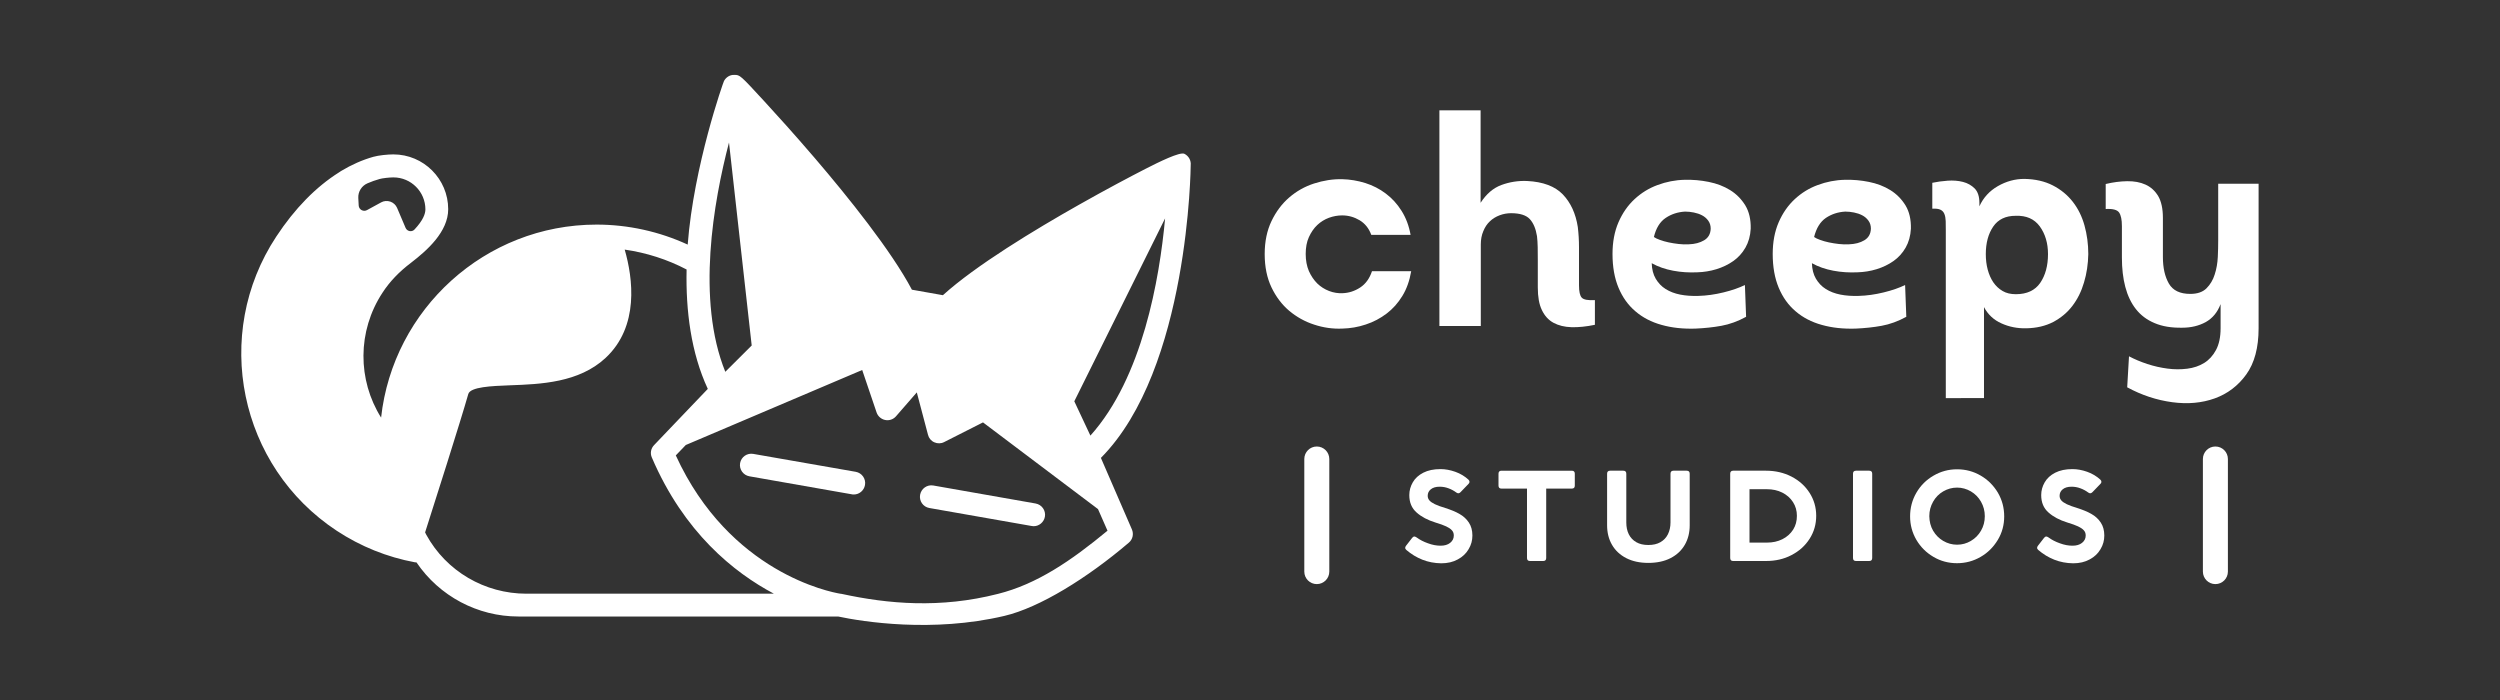 <?xml version="1.0" encoding="utf-8"?>
<!-- Generator: Adobe Illustrator 26.0.0, SVG Export Plug-In . SVG Version: 6.00 Build 0)  -->
<svg version="1.1" xmlns="http://www.w3.org/2000/svg" xmlns:xlink="http://www.w3.org/1999/xlink" x="0px" y="0px"
	 viewBox="0 0 250 70" style="enable-background:new 0 0 250 70;" xml:space="preserve">
<rect x="0" y="0" width="250" height="70" fill="#333333" stroke="none"/>
<style type="text/css">
	.st0{display:none;}
	.st1{fill:none;stroke:#000000;stroke-width:5;stroke-linecap:round;stroke-linejoin:round;stroke-miterlimit:10;}
	.st2{fill:#DF4949;}
	.st3{fill:#FFB94F;}
	.st4{fill:#3E3E3E;}
	.st5{fill:#FFFFFF;}
</style>
<g id="Capa_2" class="st0">
</g>
<g id="Capa_1">
	<g>
		<g>
			<g>
				<path class="st5" d="M137.13,23.49c-0.24-0.65-0.62-1.13-1.16-1.46c-0.54-0.32-1.12-0.49-1.75-0.49c-0.45,0-0.89,0.08-1.33,0.24
					c-0.43,0.16-0.82,0.4-1.16,0.72c-0.34,0.32-0.62,0.73-0.84,1.21c-0.22,0.48-0.32,1.05-0.32,1.69s0.11,1.22,0.32,1.71
					c0.22,0.49,0.5,0.9,0.84,1.24c0.34,0.33,0.74,0.58,1.18,0.75c0.44,0.17,0.89,0.24,1.34,0.22c0.63-0.02,1.22-0.21,1.77-0.57
					c0.55-0.36,0.94-0.91,1.18-1.63h3.92c-0.16,0.94-0.45,1.77-0.88,2.47c-0.43,0.71-0.96,1.3-1.58,1.77
					c-0.62,0.47-1.31,0.84-2.08,1.09c-0.77,0.26-1.55,0.39-2.36,0.41c-0.94,0.04-1.88-0.09-2.81-0.4c-0.93-0.3-1.76-0.77-2.49-1.38
					c-0.73-0.62-1.32-1.4-1.77-2.34c-0.45-0.94-0.68-2.05-0.68-3.33c0-1.26,0.23-2.36,0.68-3.3c0.45-0.94,1.04-1.73,1.77-2.36
					c0.73-0.63,1.56-1.1,2.49-1.4c0.93-0.3,1.87-0.45,2.81-0.43c0.79,0.02,1.55,0.15,2.3,0.38c0.75,0.24,1.43,0.58,2.05,1.05
					c0.62,0.46,1.15,1.04,1.59,1.74c0.44,0.7,0.74,1.5,0.9,2.4H137.13z"/>
				<path class="st5" d="M148.06,32.6h-4.12V11.03h4.12v9.25c0.57-0.88,1.26-1.48,2.08-1.78c0.81-0.3,1.67-0.44,2.58-0.4
					c1.59,0.08,2.78,0.53,3.56,1.34s1.29,1.9,1.5,3.26c0.04,0.33,0.07,0.67,0.09,1c0.02,0.33,0.03,0.68,0.03,1.03v3.8
					c0,0.63,0.09,1.04,0.28,1.24c0.19,0.2,0.62,0.28,1.31,0.24v2.47c-0.86,0.18-1.65,0.26-2.34,0.24c-0.7-0.02-1.3-0.17-1.8-0.44
					c-0.5-0.27-0.89-0.7-1.16-1.27c-0.28-0.57-0.41-1.33-0.41-2.27v-2.71c0-0.47,0-0.91-0.01-1.31c-0.01-0.4-0.03-0.77-0.07-1.1
					c-0.12-0.75-0.36-1.32-0.72-1.71c-0.36-0.39-0.99-0.59-1.87-0.59c-0.39,0-0.78,0.07-1.15,0.21c-0.37,0.14-0.7,0.34-0.97,0.6
					c-0.28,0.26-0.5,0.59-0.66,0.99c-0.17,0.39-0.25,0.84-0.25,1.33V32.6z"/>
				<path class="st5" d="M174.61,31.68c-0.82,0.45-1.65,0.75-2.47,0.9c-0.82,0.15-1.69,0.24-2.59,0.28
					c-1.24,0.04-2.37-0.08-3.39-0.37c-1.02-0.28-1.9-0.74-2.62-1.36c-0.73-0.62-1.29-1.4-1.69-2.36c-0.4-0.95-0.6-2.08-0.6-3.37
					c0-1.2,0.2-2.26,0.6-3.18c0.4-0.92,0.94-1.69,1.61-2.31c0.67-0.62,1.43-1.09,2.3-1.41c0.86-0.32,1.77-0.5,2.71-0.52
					c0.81-0.02,1.61,0.05,2.4,0.21c0.8,0.16,1.51,0.43,2.14,0.82c0.63,0.39,1.13,0.9,1.52,1.53c0.38,0.63,0.56,1.4,0.54,2.33
					c-0.04,0.73-0.22,1.36-0.53,1.9c-0.31,0.54-0.72,0.99-1.22,1.34c-0.5,0.35-1.06,0.62-1.68,0.81c-0.62,0.19-1.25,0.29-1.9,0.31
					c-0.83,0.04-1.64-0.01-2.43-0.16c-0.8-0.15-1.51-0.4-2.14-0.75c0.02,0.61,0.15,1.12,0.4,1.55c0.25,0.42,0.57,0.77,0.99,1.03
					c0.41,0.26,0.9,0.45,1.46,0.56c0.56,0.11,1.16,0.15,1.81,0.13c0.82-0.02,1.66-0.14,2.52-0.35s1.57-0.46,2.14-0.74L174.61,31.68z
					 M165.39,23.7c0.14,0.1,0.34,0.2,0.6,0.29c0.27,0.1,0.56,0.18,0.88,0.25c0.32,0.07,0.66,0.12,1,0.16
					c0.34,0.04,0.68,0.05,1.02,0.03c0.59-0.02,1.1-0.15,1.52-0.4c0.42-0.25,0.64-0.63,0.66-1.16c0-0.31-0.08-0.58-0.25-0.81
					c-0.17-0.23-0.37-0.4-0.62-0.53c-0.25-0.13-0.52-0.22-0.82-0.28c-0.3-0.06-0.59-0.09-0.87-0.09c-0.73,0.04-1.37,0.25-1.94,0.63
					C165.99,22.18,165.6,22.82,165.39,23.7z"/>
				<path class="st5" d="M190.63,31.68c-0.82,0.45-1.65,0.75-2.47,0.9c-0.82,0.15-1.69,0.24-2.59,0.28
					c-1.24,0.04-2.37-0.08-3.39-0.37c-1.02-0.28-1.9-0.74-2.62-1.36c-0.73-0.62-1.29-1.4-1.69-2.36c-0.4-0.95-0.6-2.08-0.6-3.37
					c0-1.2,0.2-2.26,0.6-3.18c0.4-0.92,0.94-1.69,1.61-2.31c0.67-0.62,1.43-1.09,2.3-1.41c0.86-0.32,1.77-0.5,2.71-0.52
					c0.81-0.02,1.61,0.05,2.4,0.21c0.8,0.16,1.51,0.43,2.14,0.82c0.63,0.39,1.13,0.9,1.52,1.53c0.38,0.63,0.56,1.4,0.54,2.33
					c-0.04,0.73-0.22,1.36-0.53,1.9c-0.31,0.54-0.72,0.99-1.22,1.34c-0.5,0.35-1.06,0.62-1.68,0.81c-0.62,0.19-1.25,0.29-1.9,0.31
					c-0.83,0.04-1.64-0.01-2.43-0.16c-0.8-0.15-1.51-0.4-2.14-0.75c0.02,0.61,0.15,1.12,0.4,1.55c0.25,0.42,0.57,0.77,0.99,1.03
					c0.41,0.26,0.9,0.45,1.46,0.56c0.56,0.11,1.16,0.15,1.81,0.13c0.82-0.02,1.66-0.14,2.52-0.35s1.57-0.46,2.14-0.74L190.63,31.68z
					 M181.41,23.7c0.14,0.1,0.34,0.2,0.6,0.29c0.27,0.1,0.56,0.18,0.88,0.25c0.32,0.07,0.66,0.12,1,0.16
					c0.34,0.04,0.68,0.05,1.02,0.03c0.59-0.02,1.1-0.15,1.52-0.4c0.42-0.25,0.64-0.63,0.66-1.16c0-0.31-0.08-0.58-0.25-0.81
					c-0.17-0.23-0.37-0.4-0.62-0.53c-0.25-0.13-0.52-0.22-0.82-0.28c-0.3-0.06-0.59-0.09-0.87-0.09c-0.73,0.04-1.37,0.25-1.94,0.63
					C182.02,22.18,181.63,22.82,181.41,23.7z"/>
				<path class="st5" d="M194.58,39.82V23.02c0-0.33,0-0.64-0.01-0.91c-0.01-0.27-0.05-0.51-0.13-0.71c-0.08-0.2-0.21-0.34-0.4-0.43
					c-0.19-0.09-0.46-0.12-0.81-0.1v-2.59c0.47-0.1,0.98-0.17,1.53-0.21c0.55-0.04,1.06,0,1.53,0.12c0.47,0.12,0.86,0.34,1.18,0.66
					c0.31,0.32,0.47,0.8,0.47,1.43v0.35c0.39-0.86,1.01-1.54,1.85-2.02c0.84-0.48,1.72-0.72,2.64-0.72c1.1,0.02,2.05,0.24,2.85,0.65
					c0.8,0.41,1.47,0.96,2,1.64c0.53,0.68,0.92,1.47,1.17,2.37c0.25,0.9,0.38,1.86,0.38,2.86c-0.02,1-0.16,1.95-0.43,2.84
					c-0.26,0.89-0.65,1.67-1.16,2.34c-0.51,0.67-1.15,1.2-1.92,1.61c-0.77,0.4-1.67,0.61-2.69,0.63c-0.88,0.02-1.71-0.14-2.48-0.49
					c-0.77-0.34-1.36-0.89-1.75-1.63v9.1H194.58z M204.8,25.41c0-1.1-0.28-2.02-0.82-2.77c-0.55-0.75-1.35-1.1-2.42-1.06
					c-1,0-1.75,0.36-2.24,1.08c-0.49,0.72-0.74,1.63-0.74,2.75c0,0.55,0.06,1.07,0.19,1.55c0.13,0.48,0.31,0.9,0.56,1.27
					c0.25,0.36,0.55,0.65,0.93,0.87c0.37,0.22,0.81,0.32,1.33,0.32c1.1,0,1.91-0.38,2.43-1.13C204.54,27.53,204.8,26.57,204.8,25.41
					z"/>
				<path class="st5" d="M212.9,35.63c0.55,0.29,1.16,0.55,1.83,0.77c0.67,0.22,1.34,0.37,2.02,0.46c0.68,0.09,1.34,0.09,1.97,0.01
					c0.64-0.08,1.2-0.27,1.69-0.57c0.49-0.3,0.89-0.74,1.19-1.3c0.3-0.56,0.46-1.28,0.46-2.17v-2.42c-0.31,0.82-0.81,1.42-1.49,1.8
					c-0.68,0.37-1.46,0.56-2.34,0.56c-1.08,0.02-2-0.13-2.77-0.46c-0.77-0.32-1.39-0.79-1.87-1.4c-0.48-0.61-0.83-1.35-1.06-2.22
					c-0.23-0.87-0.34-1.85-0.34-2.93v-3.15c0-0.63-0.09-1.08-0.28-1.36c-0.19-0.27-0.63-0.39-1.34-0.35v-2.5
					c0.75-0.18,1.46-0.27,2.15-0.28c0.69-0.01,1.3,0.1,1.83,0.34c0.53,0.24,0.95,0.62,1.27,1.15c0.31,0.53,0.47,1.26,0.47,2.18v3.92
					c0,1.08,0.2,1.96,0.6,2.65c0.4,0.69,1.11,1.03,2.14,1.03c0.71,0,1.25-0.19,1.62-0.56c0.37-0.37,0.65-0.83,0.82-1.38
					c0.18-0.55,0.28-1.13,0.31-1.75c0.03-0.62,0.04-1.16,0.04-1.64v-5.69h4.04v14.47c0,1.92-0.41,3.46-1.23,4.6
					c-0.82,1.14-1.88,1.94-3.16,2.4c-1.28,0.46-2.7,0.59-4.25,0.38c-1.55-0.21-3.05-0.7-4.5-1.49L212.9,35.63z"/>
			</g>
			<g>
				<g>
					<path class="st5" d="M142.24,55.97c-0.58-0.23-1.11-0.55-1.6-0.97c-0.08-0.07-0.12-0.14-0.12-0.22c0-0.06,0.03-0.13,0.08-0.2
						l0.62-0.8c0.07-0.08,0.14-0.13,0.22-0.13c0.05,0,0.12,0.03,0.2,0.08c0.34,0.25,0.73,0.45,1.16,0.6
						c0.43,0.16,0.85,0.24,1.26,0.24c0.39,0,0.71-0.09,0.95-0.28s0.37-0.43,0.37-0.74c0-0.21-0.06-0.38-0.19-0.52
						c-0.12-0.14-0.32-0.27-0.57-0.39s-0.62-0.25-1.08-0.39c-0.77-0.24-1.4-0.57-1.88-1c-0.49-0.43-0.73-1.01-0.73-1.74
						c0-0.46,0.12-0.88,0.35-1.28c0.23-0.4,0.58-0.72,1.05-0.96c0.47-0.24,1.04-0.36,1.72-0.36c0.48,0,0.97,0.09,1.48,0.27
						c0.51,0.18,0.95,0.45,1.32,0.79c0.07,0.07,0.1,0.14,0.1,0.21c0,0.08-0.03,0.15-0.1,0.21l-0.8,0.83
						c-0.07,0.07-0.14,0.11-0.22,0.11c-0.06,0-0.12-0.03-0.2-0.08c-0.23-0.17-0.48-0.31-0.78-0.42c-0.29-0.11-0.59-0.16-0.88-0.16
						c-0.39,0-0.68,0.09-0.89,0.26c-0.21,0.17-0.31,0.39-0.31,0.65c0,0.18,0.06,0.33,0.17,0.46c0.11,0.13,0.3,0.26,0.55,0.38
						c0.25,0.12,0.6,0.25,1.04,0.38c0.56,0.18,1.04,0.37,1.43,0.6c0.39,0.22,0.7,0.51,0.93,0.86c0.23,0.35,0.35,0.78,0.35,1.29
						c0,0.49-0.12,0.94-0.38,1.37c-0.25,0.43-0.61,0.77-1.08,1.02c-0.47,0.26-1.02,0.39-1.66,0.39
						C143.45,56.32,142.82,56.2,142.24,55.97z"/>
					<path class="st5" d="M154.32,56.1H153c-0.2,0-0.3-0.1-0.3-0.3v-6.94h-2.55c-0.2,0-0.3-0.1-0.3-0.3v-1.19c0-0.2,0.1-0.3,0.3-0.3
						h7.03c0.2,0,0.3,0.1,0.3,0.3v1.19c0,0.2-0.1,0.3-0.3,0.3h-2.56v6.94C154.62,56,154.52,56.1,154.32,56.1z"/>
					<path class="st5" d="M162.62,55.81c-0.62-0.32-1.09-0.76-1.42-1.33c-0.33-0.57-0.49-1.22-0.49-1.96v-5.15
						c0-0.2,0.1-0.3,0.3-0.3h1.32c0.2,0,0.3,0.1,0.3,0.3v4.87c0,0.45,0.08,0.85,0.25,1.19c0.17,0.34,0.42,0.6,0.75,0.79
						s0.73,0.28,1.2,0.28c0.48,0,0.88-0.09,1.21-0.28c0.33-0.19,0.58-0.45,0.75-0.79c0.17-0.34,0.26-0.74,0.26-1.19v-4.87
						c0-0.2,0.1-0.3,0.3-0.3h1.32c0.2,0,0.3,0.1,0.3,0.3v5.15c0,0.74-0.16,1.39-0.49,1.96c-0.33,0.57-0.8,1.01-1.42,1.33
						c-0.62,0.32-1.37,0.48-2.23,0.48C163.98,56.29,163.24,56.13,162.62,55.81z"/>
					<path class="st5" d="M173.02,55.8v-8.43c0-0.2,0.1-0.3,0.3-0.3h3.28c0.94,0,1.79,0.2,2.55,0.59c0.77,0.4,1.37,0.94,1.81,1.63
						c0.44,0.69,0.66,1.45,0.66,2.29c0,0.85-0.22,1.61-0.66,2.3c-0.44,0.69-1.04,1.23-1.81,1.63c-0.76,0.4-1.61,0.59-2.54,0.59h-3.3
						C173.12,56.1,173.02,56,173.02,55.8z M176.69,54.26c0.58,0,1.09-0.11,1.55-0.34c0.46-0.23,0.81-0.55,1.07-0.95
						c0.26-0.41,0.38-0.87,0.38-1.39c0-0.51-0.13-0.97-0.39-1.37c-0.26-0.41-0.62-0.72-1.07-0.95c-0.46-0.23-0.97-0.34-1.55-0.34
						h-1.73v5.34H176.69z"/>
					<path class="st5" d="M186.92,56.1h-1.32c-0.2,0-0.3-0.1-0.3-0.3v-8.43c0-0.2,0.1-0.3,0.3-0.3h1.32c0.2,0,0.3,0.1,0.3,0.3v8.43
						C187.22,56,187.12,56.1,186.92,56.1z"/>
					<path class="st5" d="M193.35,55.69c-0.72-0.42-1.29-0.99-1.71-1.7c-0.42-0.72-0.63-1.5-0.63-2.35c0-0.86,0.21-1.65,0.63-2.37
						c0.42-0.72,0.99-1.29,1.72-1.71c0.72-0.42,1.5-0.63,2.35-0.63c0.85,0,1.64,0.21,2.36,0.63c0.72,0.42,1.29,0.99,1.72,1.71
						c0.42,0.72,0.63,1.51,0.63,2.37c0,0.85-0.21,1.64-0.64,2.35s-1,1.29-1.72,1.7c-0.72,0.42-1.51,0.63-2.36,0.63
						C194.85,56.32,194.06,56.11,193.35,55.69z M193.31,53.07c0.25,0.43,0.59,0.77,1.01,1.02c0.43,0.25,0.89,0.38,1.39,0.38
						c0.5,0,0.96-0.13,1.38-0.38c0.43-0.25,0.76-0.59,1.01-1.02s0.38-0.91,0.38-1.45c0-0.53-0.13-1.01-0.38-1.45
						c-0.25-0.44-0.59-0.78-1.01-1.03c-0.43-0.25-0.89-0.38-1.38-0.38c-0.5,0-0.96,0.13-1.39,0.38c-0.43,0.25-0.76,0.59-1.01,1.03
						c-0.25,0.44-0.38,0.92-0.38,1.45C192.94,52.15,193.06,52.64,193.31,53.07z"/>
					<path class="st5" d="M205.43,55.97c-0.58-0.23-1.11-0.55-1.6-0.97c-0.08-0.07-0.12-0.14-0.12-0.22c0-0.06,0.03-0.13,0.08-0.2
						l0.62-0.8c0.07-0.08,0.14-0.13,0.22-0.13c0.05,0,0.12,0.03,0.2,0.08c0.34,0.25,0.73,0.45,1.16,0.6
						c0.43,0.16,0.85,0.24,1.26,0.24c0.39,0,0.71-0.09,0.95-0.28s0.37-0.43,0.37-0.74c0-0.21-0.06-0.38-0.19-0.52
						c-0.12-0.14-0.32-0.27-0.57-0.39s-0.62-0.25-1.08-0.39c-0.77-0.24-1.4-0.57-1.88-1c-0.49-0.43-0.73-1.01-0.73-1.74
						c0-0.46,0.12-0.88,0.35-1.28c0.23-0.4,0.58-0.72,1.05-0.96c0.47-0.24,1.04-0.36,1.72-0.36c0.48,0,0.97,0.09,1.48,0.27
						c0.51,0.18,0.95,0.45,1.32,0.79c0.07,0.07,0.1,0.14,0.1,0.21c0,0.08-0.03,0.15-0.1,0.21l-0.8,0.83
						c-0.07,0.07-0.14,0.11-0.22,0.11c-0.06,0-0.12-0.03-0.2-0.08c-0.23-0.17-0.48-0.31-0.78-0.42c-0.29-0.11-0.59-0.16-0.88-0.16
						c-0.39,0-0.68,0.09-0.89,0.26c-0.21,0.17-0.31,0.39-0.31,0.65c0,0.18,0.06,0.33,0.17,0.46c0.11,0.13,0.3,0.26,0.55,0.38
						c0.25,0.12,0.6,0.25,1.04,0.38c0.56,0.18,1.04,0.37,1.43,0.6c0.39,0.22,0.7,0.51,0.93,0.86c0.23,0.35,0.35,0.78,0.35,1.29
						c0,0.49-0.12,0.94-0.38,1.37c-0.25,0.43-0.61,0.77-1.08,1.02c-0.47,0.26-1.02,0.39-1.66,0.39
						C206.64,56.32,206.01,56.2,205.43,55.97z"/>
				</g>
				<g>
					<path class="st5" d="M130.43,45.9v11.26c0,0.69,0.56,1.25,1.25,1.25c0.69,0,1.25-0.56,1.25-1.25V45.9
						c0-0.69-0.56-1.25-1.25-1.25C130.99,44.65,130.43,45.21,130.43,45.9z"/>
				</g>
				<g>
					<path class="st5" d="M220.29,45.9v11.26c0,0.69,0.56,1.25,1.25,1.25c0.69,0,1.25-0.56,1.25-1.25V45.9
						c0-0.69-0.56-1.25-1.25-1.25C220.85,44.65,220.29,45.21,220.29,45.9z"/>
				</g>
			</g>
		</g>
		<g>
			<g id="XMLID_00000046312784249440023260000001300357576283432602_">
				<g>
					<path class="st5" d="M118.44,15.38c0.44,0.22,0.68,0.68,0.63,1.14c0,0.04-0.15,20.38-8.98,29.27l3.1,7.15
						c0.2,0.46,0.08,1-0.3,1.32c-4.16,3.55-8.93,6.5-12.45,7.33c-7.21,1.7-14.17,0.58-16.63,0.06H51.84c-4.08,0-7.9-2.03-10.19-5.41
						c-0.05,0-0.11,0-0.16-0.01c-2.79-0.52-5.42-1.58-7.81-3.15c-9.78-6.44-12.5-19.63-6.06-29.41c1.86-2.83,3.99-4.99,6.28-6.43
						c0.05-0.04,0.1-0.07,0.15-0.1c0.02-0.01,0.04-0.03,0.06-0.04c1.05-0.63,2.13-1.11,3.23-1.42c0.53-0.15,1.45-0.24,2-0.24
						c3.02,0,5.48,2.46,5.48,5.48c0,2.26-2.12,4.13-3.71,5.35c-1.2,0.91-2.14,1.89-2.86,3c-2.53,3.85-2.5,8.73-0.14,12.49
						c1.19-10.84,10.4-19.3,21.55-19.3c3.15,0,6.27,0.69,9.11,2c0.6-7.88,3.57-16.27,3.63-16.36c0.2-0.38,0.6-0.63,1.03-0.61
						c0.57,0,0.57,0,3.03,2.67c1.16,1.26,2.97,3.26,5.02,5.65c3.33,3.89,7.64,9.25,9.71,13.16l3.1,0.55
						c3.28-2.97,9.16-6.53,13.62-9.05c2.74-1.55,5.13-2.81,6.65-3.59C115.87,16.21,117.99,15.16,118.44,15.38z M116.51,21.84
						l-9.08,18.29l1.61,3.43C114.25,37.76,115.95,27.91,116.51,21.84z M110.75,53.07l-0.95-2.16L98.3,42.24l-3.89,1.97
						c-0.31,0.16-0.67,0.16-0.98,0.02c-0.32-0.14-0.55-0.42-0.63-0.75l-1.12-4.24l-2.08,2.39c-0.27,0.31-0.68,0.45-1.08,0.37
						c-0.4-0.08-0.73-0.37-0.86-0.75L86.22,37l-17.64,7.5l-1,1.04c5.37,11.73,15.48,13.67,16.44,13.83c0.05,0,0.1,0.01,0.15,0.02
						c4.66,1.01,9.86,1.47,15.62,0C103.67,58.42,107.09,56.1,110.75,53.07z M52.64,59.37h24.75c-4-2.12-9-6.13-12.21-13.63
						c-0.18-0.42-0.09-0.9,0.23-1.23l1.68-1.76c0,0,3.69-3.86,3.69-3.86c-1.68-3.62-2.21-7.82-2.12-11.94
						c-1.93-1.01-4.03-1.68-6.19-1.99c0.82,2.85,1.48,7.68-1.92,10.84c-2.66,2.47-6.48,2.62-9.55,2.73
						c-1.86,0.07-3.96,0.16-4.17,0.87c-0.76,2.68-3.44,11.09-4.32,13.84c0.04,0.08,0.08,0.16,0.12,0.24
						C44.63,57.13,48.48,59.37,52.64,59.37z M75.17,34.55l-2.27-20.3c-1.55,5.93-3.28,15.73-0.37,22.93L75.17,34.55z M41.45,22.95
						c0.87-0.93,1.09-1.58,1.09-2.01c0-1.76-1.43-3.2-3.2-3.2c-0.4,0-1.11,0.08-1.38,0.16c-0.42,0.12-0.82,0.26-1.21,0.43
						c-0.58,0.25-0.95,0.83-0.92,1.46l0.04,0.76c0.02,0.41,0.47,0.66,0.83,0.46l1.41-0.77c0.28-0.16,0.62-0.18,0.92-0.08
						c0.31,0.11,0.55,0.33,0.68,0.63l0.85,2C40.72,23.15,41.19,23.23,41.45,22.95z"/>
					<path class="st5" d="M103.56,50.35c0.62,0.11,1.04,0.7,0.93,1.32c-0.1,0.55-0.58,0.95-1.12,0.95c-0.06,0-0.13-0.01-0.2-0.02
						l-10.24-1.8c-0.62-0.11-1.03-0.7-0.92-1.32c0.11-0.62,0.7-1.04,1.32-0.93L103.56,50.35z"/>
					<path class="st5" d="M85.57,47.18c0.62,0.11,1.04,0.7,0.93,1.32c-0.1,0.56-0.58,0.95-1.12,0.95c-0.07,0-0.13,0-0.2-0.02
						l-10.24-1.8c-0.62-0.11-1.04-0.7-0.93-1.32s0.7-1.03,1.32-0.92L85.57,47.18z"/>
				</g>
			</g>
		</g>
	</g>
</g>
</svg>
